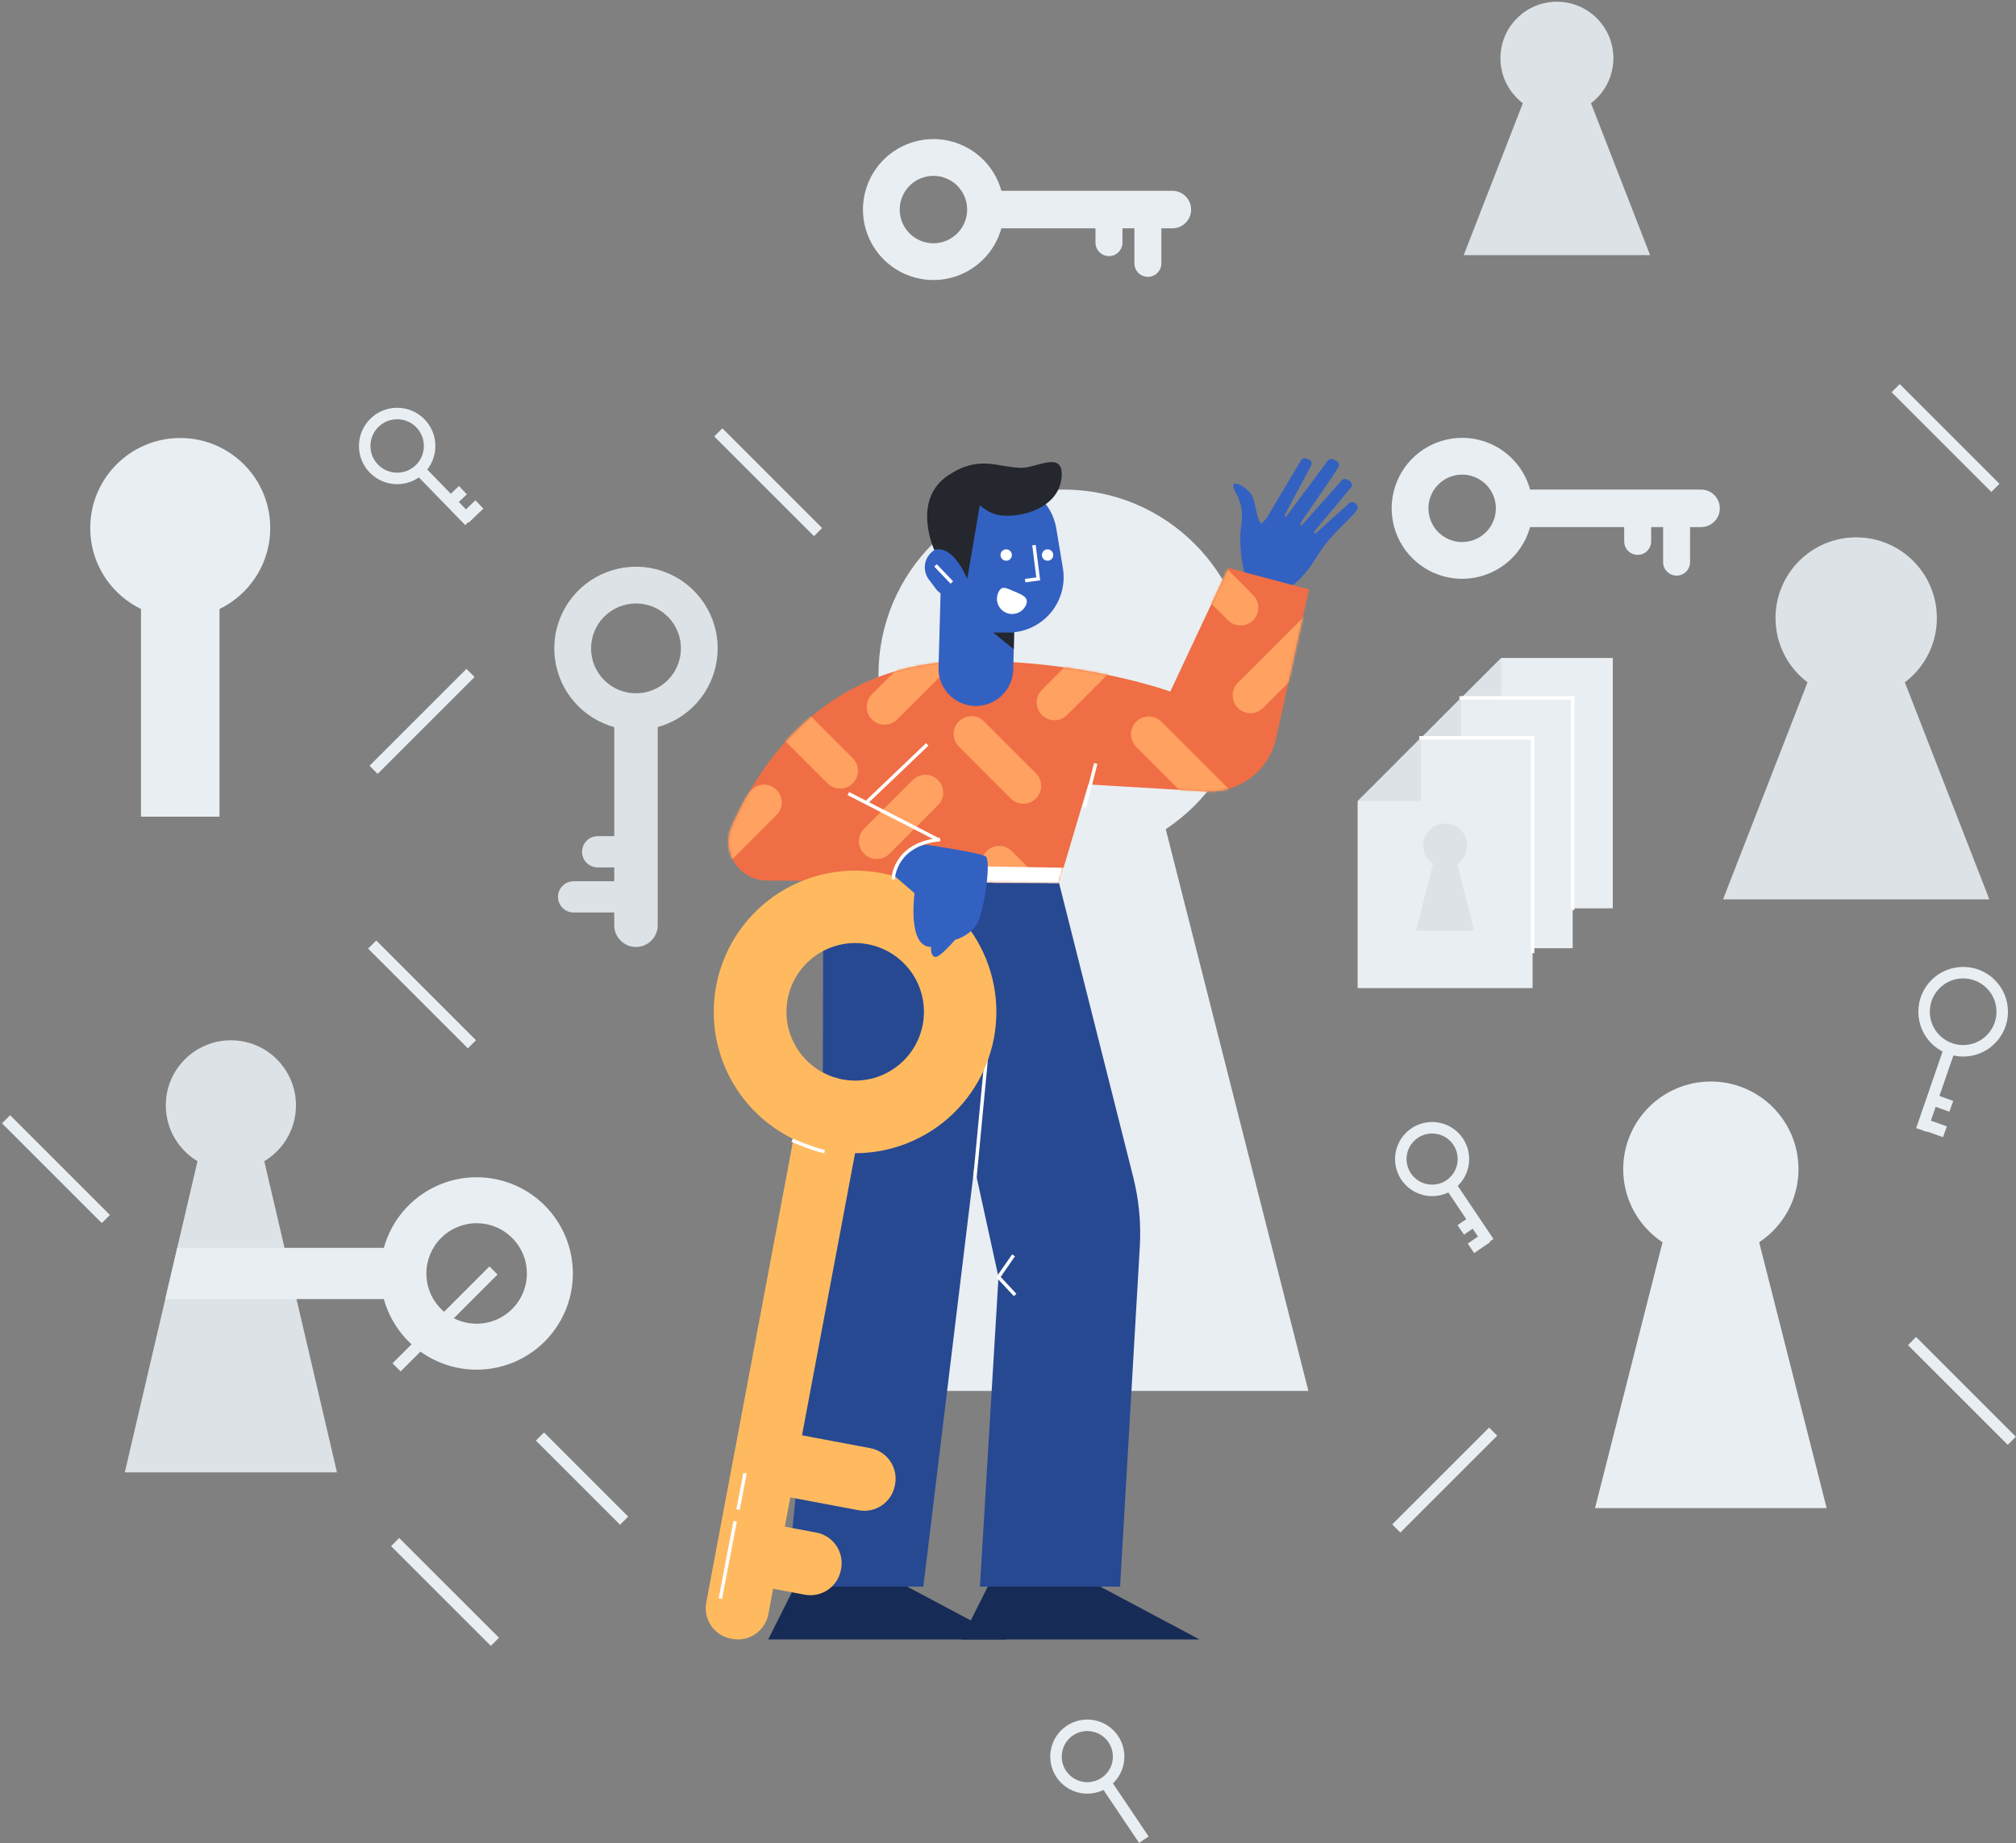 <?xml version="1.0" encoding="UTF-8"?>
<svg width="877px" height="802px" viewBox="0 0 877 802" version="1.1" xmlns="http://www.w3.org/2000/svg" xmlns:xlink="http://www.w3.org/1999/xlink">
    <rect x="0" y="0" width="877" height="802" fill="#808080" stroke="none"/>
    <title>5C6B4331-7BD9-4A4D-97C4-1FD6924B8DDC</title>
    <defs>
        <path d="M192.22,53.795 C192.22,53.795 152.72,39.45 101.965,40.565 C42.135,41.88 13.67,84.65 1.465,112.435 C0.342,114.984 -0.131,117.772 0.09,120.549 C0.311,123.326 1.218,126.004 2.73,128.343 C4.242,130.683 6.311,132.609 8.752,133.951 C11.194,135.293 13.93,136.007 16.715,136.03 L71.215,136.465 L143.83,137.08 L156.545,94.205 L207.68,97.23 C214.69,97.645 221.62,95.548 227.225,91.314 C232.83,87.081 236.745,80.988 238.26,74.13 L252.585,9.335 L217.45,0.015 L192.22,53.795 Z" id="path-1"></path>
    </defs>
    <g id="Page-1" stroke="none" stroke-width="1" fill="none" fill-rule="evenodd">
        <g id="sign-up" transform="translate(-45, -87)">
            <g id="11" transform="translate(47.647, 87.748)">
                <path d="M460.065,373.384 C504.555,373.384 540.62,337.318 540.62,292.829 C540.62,248.339 504.555,212.274 460.065,212.274 C415.575,212.274 379.51,248.339 379.51,292.829 C379.51,337.318 415.575,373.384 460.065,373.384 Z" id="Path" fill="#E9EEF2" fill-rule="nonzero"></path>
                <polygon id="Path" fill="#E9EEF2" fill-rule="nonzero" points="566.52 604.469 353.605 604.469 434.335 286.429 485.79 286.429"></polygon>
                <polygon id="Path" fill="#E9EEF2" fill-rule="nonzero" points="698.95 285.559 698.95 394.479 622.835 394.479 622.835 313.144 650.425 285.559"></polygon>
                <polygon id="Path" fill="#DCE2E5" fill-rule="nonzero" points="650.425 285.559 650.425 313.144 622.835 313.144"></polygon>
                <path d="M660.895,342.019 C666.18,342.019 670.46,337.736 670.46,332.454 C670.46,327.171 666.18,322.889 660.895,322.889 C655.61,322.889 651.33,327.171 651.33,332.454 C651.33,337.736 655.61,342.019 660.895,342.019 Z" id="Path" fill="#DCE2E5" fill-rule="nonzero"></path>
                <polygon id="Path" fill="#DCE2E5" fill-rule="nonzero" points="673.535 369.454 648.255 369.454 657.84 331.694 663.95 331.694"></polygon>
                <polygon id="Path" fill="#E9EEF2" fill-rule="nonzero" points="681.51 302.919 681.51 411.839 605.395 411.839 605.395 330.504 632.985 302.919"></polygon>
                <polygon id="Path" fill="#DCE2E5" fill-rule="nonzero" points="632.985 302.919 632.985 330.504 605.395 330.504"></polygon>
                <path d="M643.45,359.379 C648.735,359.379 653.015,355.096 653.015,349.814 C653.015,344.531 648.735,340.249 643.45,340.249 C638.165,340.249 633.885,344.531 633.885,349.814 C633.885,355.096 638.165,359.379 643.45,359.379 Z" id="Path" fill="#DCE2E5" fill-rule="nonzero"></path>
                <polygon id="Path" fill="#DCE2E5" fill-rule="nonzero" points="656.09 386.814 630.81 386.814 640.395 349.054 646.505 349.054"></polygon>
                <path d="M274.015,411.299 L274.02,411.299 C279.242,411.299 283.475,407.066 283.475,401.844 L283.475,310.489 C283.475,305.267 279.242,301.034 274.02,301.034 L274.015,301.034 C268.793,301.034 264.56,305.267 264.56,310.489 L264.56,401.844 C264.56,407.066 268.793,411.299 274.015,411.299 Z" id="Path" fill="#DCE2E5" fill-rule="nonzero"></path>
                <path d="M246.885,382.704 C243.132,382.704 240.09,385.746 240.09,389.499 C240.09,393.252 243.132,396.294 246.885,396.294 L272.94,396.294 C276.693,396.294 279.735,393.252 279.735,389.499 C279.735,385.746 276.693,382.704 272.94,382.704 L246.885,382.704 Z" id="Path" fill="#DCE2E5" fill-rule="nonzero"></path>
                <path d="M257.35,363.089 C253.597,363.089 250.555,366.131 250.555,369.884 C250.555,373.637 253.597,376.679 257.35,376.679 L275.45,376.679 C279.202,376.679 282.245,373.637 282.245,369.884 C282.245,366.131 279.202,363.089 275.45,363.089 L257.35,363.089 Z" id="Path" fill="#DCE2E5" fill-rule="nonzero"></path>
                <path d="M274.015,261.834 C277.88,261.833 281.658,262.978 284.872,265.124 C288.086,267.271 290.591,270.322 292.071,273.893 C293.551,277.463 293.938,281.392 293.185,285.183 C292.432,288.973 290.571,292.456 287.838,295.189 C285.106,297.922 281.624,299.784 277.834,300.538 C274.043,301.292 270.114,300.906 266.543,299.427 C262.973,297.948 259.921,295.444 257.773,292.23 C255.626,289.017 254.48,285.239 254.48,281.374 C254.485,276.194 256.545,271.228 260.207,267.564 C263.869,263.901 268.835,261.84 274.015,261.834 L274.015,261.834 Z M274.015,245.834 C266.986,245.834 260.114,247.918 254.27,251.823 C248.425,255.728 243.87,261.279 241.18,267.773 C238.49,274.267 237.786,281.413 239.158,288.307 C240.529,295.201 243.914,301.534 248.884,306.504 C253.855,311.475 260.187,314.86 267.081,316.231 C273.975,317.602 281.121,316.898 287.615,314.208 C294.11,311.518 299.66,306.963 303.565,301.119 C307.47,295.274 309.555,288.403 309.555,281.374 C309.555,271.948 305.81,262.908 299.145,256.243 C292.48,249.578 283.441,245.834 274.015,245.834 Z" id="Shape" fill="#DCE2E5" fill-rule="nonzero"></path>
                <path d="M737.35,228.599 C741.855,228.599 745.51,224.945 745.51,220.439 C745.51,215.932 741.855,212.279 737.35,212.279 L658.52,212.279 C654.015,212.279 650.36,215.932 650.36,220.439 C650.36,224.945 654.015,228.599 658.52,228.599 L737.35,228.599 Z" id="Path" fill="#E9EEF2" fill-rule="nonzero"></path>
                <path d="M720.84,243.849 C720.84,247.088 723.465,249.714 726.7,249.714 C729.94,249.714 732.565,247.088 732.565,243.849 L732.565,221.369 C732.565,218.13 729.94,215.504 726.7,215.504 C723.465,215.504 720.84,218.13 720.84,221.369 L720.84,243.849 Z" id="Path" fill="#E9EEF2" fill-rule="nonzero"></path>
                <path d="M703.91,234.824 C703.91,238.063 706.535,240.689 709.775,240.689 C713.01,240.689 715.635,238.063 715.635,234.824 L715.635,219.209 C715.635,215.97 713.01,213.344 709.775,213.344 C706.535,213.344 703.91,215.97 703.91,219.209 L703.91,234.824 Z" id="Path" fill="#E9EEF2" fill-rule="nonzero"></path>
                <path d="M633.41,205.769 C636.31,205.769 639.145,206.629 641.56,208.24 C643.97,209.852 645.85,212.142 646.96,214.822 C648.07,217.501 648.36,220.45 647.795,223.295 C647.225,226.139 645.83,228.753 643.78,230.803 C641.73,232.854 639.115,234.251 636.27,234.817 C633.425,235.383 630.48,235.092 627.8,233.982 C625.12,232.872 622.83,230.993 621.215,228.581 C619.605,226.17 618.745,223.334 618.745,220.434 C618.75,216.546 620.295,212.819 623.045,210.07 C625.795,207.321 629.52,205.774 633.41,205.769 Z M633.41,189.769 C627.345,189.77 621.415,191.569 616.375,194.939 C611.335,198.309 607.405,203.099 605.085,208.702 C602.765,214.306 602.155,220.471 603.34,226.419 C604.525,232.367 607.445,237.831 611.735,242.119 C616.02,246.407 621.485,249.327 627.435,250.51 C633.385,251.693 639.55,251.085 645.15,248.764 C650.755,246.443 655.545,242.513 658.91,237.47 C662.28,232.427 664.08,226.498 664.08,220.434 C664.08,216.406 663.285,212.418 661.745,208.698 C660.205,204.977 657.945,201.596 655.095,198.749 C652.25,195.901 648.87,193.642 645.145,192.102 C641.425,190.561 637.435,189.768 633.41,189.769 L633.41,189.769 Z" id="Shape" fill="#E9EEF2" fill-rule="nonzero"></path>
                <path d="M507.35,98.599 C511.855,98.599 515.51,94.945 515.51,90.439 C515.51,85.932 511.855,82.279 507.35,82.279 L428.52,82.279 C424.015,82.279 420.36,85.932 420.36,90.439 C420.36,94.945 424.015,98.599 428.52,98.599 L507.35,98.599 Z" id="Path" fill="#E9EEF2" fill-rule="nonzero"></path>
                <path d="M490.84,113.849 C490.84,117.088 493.465,119.714 496.7,119.714 C499.94,119.714 502.565,117.088 502.565,113.849 L502.565,91.369 C502.565,88.13 499.94,85.504 496.7,85.504 C493.465,85.504 490.84,88.13 490.84,91.369 L490.84,113.849 Z" id="Path" fill="#E9EEF2" fill-rule="nonzero"></path>
                <path d="M473.91,104.824 C473.91,108.063 476.535,110.689 479.775,110.689 C483.01,110.689 485.635,108.063 485.635,104.824 L485.635,89.209 C485.635,85.97 483.01,83.344 479.775,83.344 C476.535,83.344 473.91,85.97 473.91,89.209 L473.91,104.824 Z" id="Path" fill="#E9EEF2" fill-rule="nonzero"></path>
                <path d="M403.41,75.769 C406.31,75.769 409.145,76.629 411.56,78.24 C413.97,79.852 415.85,82.142 416.96,84.822 C418.07,87.501 418.36,90.45 417.795,93.295 C417.225,96.139 415.83,98.753 413.78,100.803 C411.73,102.854 409.115,104.251 406.27,104.817 C403.425,105.383 400.48,105.092 397.8,103.982 C395.12,102.872 392.83,100.993 391.215,98.581 C389.605,96.17 388.745,93.334 388.745,90.434 C388.75,86.546 390.295,82.819 393.045,80.07 C395.795,77.321 399.52,75.774 403.41,75.769 Z M403.41,59.769 C397.345,59.77 391.415,61.569 386.375,64.939 C381.335,68.309 377.405,73.099 375.085,78.702 C372.765,84.306 372.155,90.471 373.34,96.419 C374.525,102.367 377.445,107.831 381.735,112.119 C386.02,116.407 391.485,119.327 397.435,120.51 C403.385,121.693 409.55,121.085 415.15,118.764 C420.755,116.443 425.545,112.513 428.91,107.47 C432.28,102.427 434.08,96.498 434.08,90.434 C434.08,86.406 433.285,82.418 431.745,78.698 C430.205,74.977 427.945,71.596 425.095,68.749 C422.25,65.901 418.87,63.642 415.145,62.102 C411.425,60.561 407.435,59.768 403.41,59.769 L403.41,59.769 Z" id="Shape" fill="#E9EEF2" fill-rule="nonzero"></path>
                <path d="M97.795,508.519 C113.43,508.519 126.105,495.844 126.105,480.209 C126.105,464.574 113.43,451.899 97.795,451.899 C82.16,451.899 69.485,464.574 69.485,480.209 C69.485,495.844 82.16,508.519 97.795,508.519 Z" id="Path" fill="#DCE2E5" fill-rule="nonzero"></path>
                <path d="M75.76,268.149 C97.384,268.149 114.915,250.618 114.915,228.994 C114.915,207.369 97.384,189.839 75.76,189.839 C54.135,189.839 36.605,207.369 36.605,228.994 C36.605,250.618 54.135,268.149 75.76,268.149 Z" id="Path" fill="#E9EEF2" fill-rule="nonzero"></path>
                <polygon id="Path" fill="#DCE2E5" fill-rule="nonzero" points="143.95 639.904 51.64 639.904 69.25 564.509 74.455 542.229 86.64 490.059 108.95 490.059 121.135 542.229 126.34 564.509"></polygon>
                <path d="M804.835,303.249 C824.215,303.249 839.93,287.536 839.93,268.154 C839.93,248.771 824.215,233.059 804.835,233.059 C785.455,233.059 769.74,248.771 769.74,268.154 C769.74,287.536 785.455,303.249 804.835,303.249 Z" id="Path" fill="#DCE2E5" fill-rule="nonzero"></path>
                <polygon id="Path" fill="#DCE2E5" fill-rule="nonzero" points="862.76 390.584 746.91 390.584 790.835 277.724 818.835 277.724"></polygon>
                <path d="M674.64,49.133 C688.206,49.133 699.206,38.134 699.206,24.567 C699.206,10.999 688.206,0 674.64,0 C661.074,0 650.073,10.999 650.073,24.567 C650.073,38.134 661.074,49.133 674.64,49.133 Z" id="Path" fill="#DCE2E5" fill-rule="nonzero"></path>
                <polygon id="Path" fill="#DCE2E5" fill-rule="nonzero" points="715.187 110.267 634.092 110.267 664.84 31.265 684.44 31.265"></polygon>
                <path d="M741.605,546.094 C762.66,546.094 779.73,529.025 779.73,507.969 C779.73,486.913 762.66,469.844 741.605,469.844 C720.55,469.844 703.48,486.913 703.48,507.969 C703.48,529.025 720.55,546.094 741.605,546.094 Z" id="Path" fill="#E9EEF2" fill-rule="nonzero"></path>
                <polygon id="Path" fill="#E9EEF2" fill-rule="nonzero" points="791.99 655.464 691.22 655.464 729.43 504.939 753.78 504.939"></polygon>
                <path d="M851.365,456.479 C860.755,456.479 868.365,448.868 868.365,439.479 C868.365,430.09 860.755,422.479 851.365,422.479 C841.975,422.479 834.365,430.09 834.365,439.479 C834.365,448.868 841.975,456.479 851.365,456.479 Z" id="Path" stroke="#E9EEF2" stroke-width="5"></path>
                <line x1="845.525" y1="455.449" x2="833.285" y2="490.939" id="Path" stroke="#E9EEF2" stroke-width="5"></line>
                <line x1="833.54" y1="488.204" x2="843.44" y2="491.709" id="Path" stroke="#E9EEF2" stroke-width="5"></line>
                <line x1="837.87" y1="477.649" x2="846.21" y2="480.634" id="Path" stroke="#E9EEF2" stroke-width="5"></line>
                <path d="M170.125,207.429 C177.926,207.429 184.25,201.105 184.25,193.304 C184.25,185.503 177.926,179.179 170.125,179.179 C162.324,179.179 156,185.503 156,193.304 C156,201.105 162.324,207.429 170.125,207.429 Z" id="Path" stroke="#E9EEF2" stroke-width="5"></path>
                <line x1="179.785" y1="203.619" x2="201.53" y2="225.994" id="Path" stroke="#E9EEF2" stroke-width="5"></line>
                <line x1="199.595" y1="224.779" x2="205.905" y2="218.749" id="Path" stroke="#E9EEF2" stroke-width="5"></line>
                <line x1="193.385" y1="217.614" x2="198.725" y2="212.544" id="Path" stroke="#E9EEF2" stroke-width="5"></line>
                <path d="M620.355,517.214 C627.88,517.214 633.98,511.114 633.98,503.589 C633.98,496.064 627.88,489.964 620.355,489.964 C612.83,489.964 606.73,496.064 606.73,503.589 C606.73,511.114 612.83,517.214 620.355,517.214 Z" id="Path" stroke="#E9EEF2" stroke-width="5"></path>
                <line x1="628.165" y1="514.759" x2="644.95" y2="539.734" id="Path" stroke="#E9EEF2" stroke-width="5"></line>
                <path d="M470.355,777.214 C477.88,777.214 483.98,771.114 483.98,763.589 C483.98,756.064 477.88,749.964 470.355,749.964 C462.83,749.964 456.73,756.064 456.73,763.589 C456.73,771.114 462.83,777.214 470.355,777.214 Z" id="Path" stroke="#E9EEF2" stroke-width="5"></path>
                <line x1="478.165" y1="774.759" x2="494.95" y2="799.734" id="Path" stroke="#E9EEF2" stroke-width="5"></line>
                <line x1="644.19" y1="537.664" x2="637.245" y2="542.419" id="Path" stroke="#E9EEF2" stroke-width="5"></line>
                <line x1="638.665" y1="530.379" x2="632.815" y2="534.409" id="Path" stroke="#E9EEF2" stroke-width="5"></line>
                <line x1="0" y1="486.274" x2="43.395" y2="529.669" id="Path" stroke="#E9EEF2" stroke-width="5"></line>
                <line x1="822.005" y1="168.144" x2="865.4" y2="211.539" id="Path" stroke="#E9EEF2" stroke-width="5"></line>
                <line x1="159.25" y1="410.244" x2="202.65" y2="453.639" id="Path" stroke="#E9EEF2" stroke-width="5"></line>
                <line x1="829.125" y1="582.769" x2="872.525" y2="626.164" id="Path" stroke="#E9EEF2" stroke-width="5"></line>
                <line x1="309.83" y1="187.384" x2="353.225" y2="230.779" id="Path" stroke="#E9EEF2" stroke-width="5"></line>
                <line x1="202.025" y1="292.069" x2="159.875" y2="334.219" id="Path" stroke="#E9EEF2" stroke-width="5"></line>
                <line x1="169.25" y1="670.244" x2="212.65" y2="713.639" id="Path" stroke="#E9EEF2" stroke-width="5"></line>
                <line x1="212.025" y1="552.069" x2="169.875" y2="594.219" id="Path" stroke="#E9EEF2" stroke-width="5"></line>
                <line x1="646.91" y1="622.179" x2="604.765" y2="664.329" id="Path" stroke="#E9EEF2" stroke-width="5"></line>
                <line x1="232.245" y1="624.314" x2="268.86" y2="660.929" id="Path" stroke="#E9EEF2" stroke-width="5"></line>
                <polygon id="Path" fill="#E9EEF2" fill-rule="nonzero" points="92.835 240.759 58.68 240.759 58.68 354.604 92.835 354.604"></polygon>
                <polygon id="Path" fill="#E9EEF2" fill-rule="nonzero" points="664.065 320.279 664.065 429.199 587.95 429.199 587.95 347.864 615.54 320.279"></polygon>
                <polygon id="Path" fill="#DCE2E5" fill-rule="nonzero" points="615.54 320.279 615.54 347.864 587.95 347.864"></polygon>
                <path d="M626.01,376.739 C631.295,376.739 635.575,372.456 635.575,367.174 C635.575,361.891 631.295,357.609 626.01,357.609 C620.725,357.609 616.445,361.891 616.445,367.174 C616.445,372.456 620.725,376.739 626.01,376.739 Z" id="Path" fill="#DCE2E5" fill-rule="nonzero"></path>
                <polygon id="Path" fill="#DCE2E5" fill-rule="nonzero" points="638.65 404.174 613.37 404.174 622.955 366.414 629.065 366.414"></polygon>
                <line x1="615.54" y1="320.279" x2="664.065" y2="320.279" id="Path" stroke="#FFFFFF" stroke-width="1.5" stroke-linecap="square"></line>
                <line x1="664.065" y1="413.249" x2="664.065" y2="320.279" id="Path" stroke="#FFFFFF" stroke-width="1.5" stroke-linecap="square"></line>
                <line x1="632.985" y1="302.919" x2="681.51" y2="302.919" id="Path" stroke="#FFFFFF" stroke-width="1.5" stroke-linecap="square"></line>
                <line x1="681.51" y1="394.479" x2="681.51" y2="302.919" id="Path" stroke="#FFFFFF" stroke-width="1.5" stroke-linecap="square"></line>
                <path d="M181.54,553.364 C181.54,556.317 180.367,559.148 178.28,561.237 C176.193,563.326 173.363,564.501 170.41,564.504 L69.25,564.504 L74.455,542.209 L170.41,542.209 C171.873,542.209 173.322,542.499 174.674,543.06 C176.026,543.621 177.254,544.443 178.287,545.479 C179.321,546.515 180.14,547.745 180.698,549.098 C181.256,550.451 181.542,551.9 181.54,553.364 L181.54,553.364 Z" id="Path" fill="#E9EEF2" fill-rule="nonzero"></path>
                <path d="M204.7,531.499 C209.024,531.5 213.251,532.783 216.846,535.186 C220.441,537.589 223.243,541.004 224.897,545 C226.551,548.995 226.983,553.391 226.139,557.632 C225.295,561.874 223.212,565.769 220.154,568.826 C217.096,571.884 213.2,573.966 208.959,574.809 C204.717,575.652 200.321,575.219 196.326,573.564 C192.331,571.909 188.917,569.106 186.514,565.511 C184.112,561.915 182.83,557.688 182.83,553.364 C182.836,547.566 185.143,542.008 189.243,537.908 C193.343,533.809 198.902,531.504 204.7,531.499 L204.7,531.499 Z M204.7,511.499 C196.42,511.499 188.325,513.954 181.441,518.554 C174.556,523.154 169.19,529.693 166.022,537.343 C162.853,544.993 162.024,553.41 163.639,561.531 C165.255,569.652 169.242,577.112 175.097,582.967 C180.952,588.822 188.411,592.809 196.532,594.424 C204.653,596.04 213.071,595.211 220.721,592.042 C228.371,588.873 234.909,583.507 239.509,576.623 C244.109,569.738 246.565,561.644 246.565,553.364 C246.563,542.261 242.152,531.613 234.301,523.762 C226.45,515.911 215.803,511.5 204.7,511.499 L204.7,511.499 Z" id="Shape" fill="#E9EEF2" fill-rule="nonzero"></path>
                <path d="M399.02,689.634 L421.22,506.939 L431.72,554.939 L423.635,689.634 L484.61,689.634 L493.195,541.634 C493.784,531.487 492.82,521.309 490.335,511.454 L458.06,383.454 L355.505,382.634 L355.14,533.709 L339.54,689.634 L399.02,689.634 Z" id="Path" fill="#274992" fill-rule="nonzero"></path>
                <line x1="421.525" y1="510.909" x2="428.41" y2="438.779" id="Path" stroke="#FFFFFF" stroke-width="1.5" stroke-linecap="square"></line>
                <path d="M538.48,248.054 L537.375,241.809 C537.05,238.763 536.885,235.702 536.875,232.639 C536.875,227.854 539.47,221.884 535.05,213.949 C530.63,206.014 539.55,210.809 541.81,214.554 C543.72,217.679 543.74,224.719 545.905,227.054 C546.805,226.406 547.61,225.633 548.29,224.759 L563.29,199.614 C563.52,199.207 563.895,198.898 564.335,198.744 C564.775,198.589 565.26,198.6 565.695,198.774 L566.695,199.179 C566.945,199.28 567.175,199.433 567.365,199.628 C567.555,199.822 567.7,200.055 567.795,200.309 C567.89,200.564 567.93,200.836 567.91,201.107 C567.895,201.378 567.82,201.643 567.695,201.884 C564.84,207.384 555.89,223.589 556.195,223.704 L556.73,224.204 L574.935,199.734 C575.205,199.346 575.61,199.07 576.07,198.959 C576.53,198.848 577.015,198.908 577.435,199.129 L578.79,199.854 C579.025,199.976 579.23,200.146 579.395,200.351 C579.56,200.556 579.68,200.793 579.75,201.047 C579.82,201.3 579.84,201.566 579.8,201.827 C579.765,202.088 579.675,202.339 579.54,202.564 C576.04,208.414 562.54,227.264 562.84,227.394 L563.53,227.924 L580.87,208.474 C581.155,208.066 581.59,207.784 582.075,207.686 C582.565,207.588 583.075,207.682 583.495,207.949 L584.535,208.614 C584.75,208.751 584.94,208.93 585.085,209.139 C585.23,209.349 585.335,209.585 585.39,209.835 C585.445,210.085 585.45,210.344 585.405,210.595 C585.36,210.847 585.27,211.088 585.13,211.304 L568.91,230.709 L569.535,231.479 L584.095,218.414 C584.41,218.057 584.845,217.828 585.32,217.771 C585.79,217.714 586.27,217.832 586.66,218.104 L587.16,218.449 C587.575,218.741 587.86,219.184 587.95,219.682 C588.045,220.181 587.94,220.696 587.66,221.119 C585.66,224.154 578.985,229.619 573.985,236.004 C570.105,240.949 568.44,245.399 562.875,251.094 C560.525,253.509 556.745,256.044 554.675,257.474" id="Path" fill="#3361C2" fill-rule="nonzero"></path>
                <polygon id="Path" fill="#162C56" fill-rule="nonzero" points="427.05 689.634 415.52 712.614 519.195 712.614 476.01 689.634"></polygon>
                <polygon id="Path" fill="#162C56" fill-rule="nonzero" points="343.055 689.634 331.53 712.614 435.2 712.614 392.015 689.634"></polygon>
                <path d="M506.45,300.169 C506.45,300.169 466.95,285.824 416.195,286.939 C356.365,288.254 327.9,331.024 315.695,358.809 C314.571,361.358 314.099,364.146 314.32,366.922 C314.541,369.699 315.448,372.377 316.96,374.717 C318.472,377.056 320.541,378.983 322.982,380.325 C325.423,381.667 328.159,382.381 330.945,382.404 L458.06,383.454 L470.775,340.579 L521.91,343.604 C528.92,344.019 535.85,341.922 541.455,337.688 C547.06,333.455 550.975,327.362 552.49,320.504 L566.815,255.709 L531.68,246.389 L506.45,300.169 Z" id="Path" fill="#EF6E45" fill-rule="nonzero"></path>
                <g id="Clipped" transform="translate(314.23, 246.374)">
                    <mask id="mask-2" fill="white">
                        <use xlink:href="#path-1"></use>
                    </mask>
                    <g id="Path"></g>
                    <g id="Group" mask="url(#mask-2)">
                        <g transform="translate(-21.5, -23)" id="Path">
                            <line x1="36.9" y1="78.03" x2="70.115" y2="111.245" stroke="#FFA161" stroke-width="15.5" stroke-linecap="round"></line>
                            <line x1="89.415" y1="83.46" x2="126.235" y2="46.635" stroke="#FFA161" stroke-width="15.5" stroke-linecap="round"></line>
                            <line x1="149.805" y1="117.84" x2="127.215" y2="95.245" stroke="#FFA161" stroke-width="15.5" stroke-linecap="round"></line>
                            <line x1="163.335" y1="81.515" x2="196.12" y2="48.73" stroke="#FFA161" stroke-width="15.5" stroke-linecap="round"></line>
                            <line x1="204.375" y1="95.375" x2="242.13" y2="133.13" stroke="#FFA161" stroke-width="15.5" stroke-linecap="round"></line>
                            <line x1="248.595" y1="78.44" x2="285.775" y2="41.255" stroke="#FFA161" stroke-width="15.5" stroke-linecap="round"></line>
                            <line x1="244.285" y1="40.285" x2="204.495" y2="0.495" stroke="#FFA161" stroke-width="15.5" stroke-linecap="round"></line>
                            <line x1="107.185" y1="120.745" x2="86.015" y2="141.91" stroke="#FFA161" stroke-width="15.5" stroke-linecap="round"></line>
                            <line x1="36.94" y1="125.04" x2="0.34" y2="161.64" stroke="#FFA161" stroke-width="15.5" stroke-linecap="round"></line>
                            <line x1="139.27" y1="151.695" x2="167.68" y2="180.105" stroke="#FFA161" stroke-width="15.5" stroke-linecap="round"></line>
                            <line x1="175.975" y1="157.1" x2="114.505" y2="156.075" stroke="#FFFFFF" stroke-width="7" stroke-linecap="square"></line>
                        </g>
                    </g>
                </g>
                <line x1="423.445" y1="233.054" x2="421.88" y2="290.194" id="Path" stroke="#3361C2" stroke-width="32.5" stroke-linecap="round" stroke-linejoin="round"></line>
                <path d="M432.445,274.414 L435.485,274.479 C439.02,274.554 442.529,273.849 445.761,272.413 C448.993,270.978 451.869,268.847 454.184,266.174 C456.499,263.5 458.196,260.349 459.155,256.945 C460.113,253.541 460.31,249.967 459.73,246.479 L456.865,229.209 C455.938,223.627 453.075,218.551 448.777,214.871 C444.479,211.191 439.022,209.144 433.365,209.089 L433.365,209.089 C430.205,209.056 427.07,209.647 424.138,210.826 C421.207,212.005 418.537,213.751 416.28,215.962 C414.023,218.174 412.223,220.808 410.985,223.715 C409.746,226.622 409.092,229.744 409.06,232.904 L408.91,250.114 C408.846,256.446 411.281,262.548 415.687,267.097 C420.093,271.646 426.114,274.275 432.445,274.414 L432.445,274.414 Z" id="Path" fill="#3361C2" fill-rule="nonzero"></path>
                <path d="M404.442,255.431 C407.371,259.344 412.917,260.142 416.828,257.213 C420.74,254.285 421.536,248.739 418.607,244.826 L415.602,240.812 C412.672,236.899 407.127,236.101 403.215,239.029 C399.303,241.958 398.507,247.504 401.436,251.416 L404.442,255.431 Z" id="Path" fill="#3361C2" fill-rule="nonzero"></path>
                <line x1="404.83" y1="245.804" x2="410.91" y2="252.174" id="Path" stroke="#FFFFFF" stroke-width="1.5" stroke-linecap="square"></line>
                <polyline id="Path" stroke="#FFFFFF" stroke-width="1.5" stroke-linecap="square" points="447.24 237.204 449.01 251.139 444.06 251.794"></polyline>
                <path d="M431.58,257.209 C430.89,258.819 430.869,260.638 431.52,262.264 C432.171,263.891 433.442,265.192 435.052,265.881 C436.663,266.571 438.481,266.592 440.108,265.941 C441.734,265.29 443.035,264.019 443.725,262.409 C445.16,259.059 441.665,257.909 438.31,256.469 C434.955,255.029 433.015,253.859 431.58,257.209 Z" id="Path" fill="#FFFFFF" fill-rule="nonzero"></path>
                <path d="M418.125,251.099 L422.545,225.249 L423.59,219.114 C425.237,220.578 427.113,221.76 429.145,222.614 C436.52,225.754 457.59,222.309 459.145,207.174 C460.435,194.829 448.195,202.974 441.53,202.819 C431.065,202.569 423.31,197.129 409.835,206.089 C393.7,216.819 403.795,238.589 403.795,238.589 C403.795,238.589 411.025,235.019 418.125,251.099 Z" id="Path" fill="#24272D" fill-rule="nonzero"></path>
                <polygon id="Path" fill="#24272D" fill-rule="nonzero" points="438.47 274.484 429.41 274.489 438.35 281.744"></polygon>
                <path d="M435.075,243.234 C436.442,243.234 437.55,242.126 437.55,240.759 C437.55,239.392 436.442,238.284 435.075,238.284 C433.708,238.284 432.6,239.392 432.6,240.759 C432.6,242.126 433.708,243.234 435.075,243.234 Z" id="Path" fill="#FFFFFF" fill-rule="nonzero"></path>
                <path d="M453.065,243.234 C454.432,243.234 455.54,242.126 455.54,240.759 C455.54,239.392 454.432,238.284 453.065,238.284 C451.698,238.284 450.59,239.392 450.59,240.759 C450.59,242.126 451.698,243.234 453.065,243.234 Z" id="Path" fill="#FFFFFF" fill-rule="nonzero"></path>
                <path d="M361.14,471.567 L360.639,471.472 C353.317,470.096 346.265,474.915 344.889,482.237 L304.592,696.524 C303.215,703.849 308.034,710.899 315.356,712.279 L315.858,712.369 C323.18,713.749 330.231,708.929 331.608,701.609 L371.905,487.317 C373.282,479.995 368.462,472.944 361.14,471.567 Z" id="Path" fill="#FFBA5F" fill-rule="nonzero"></path>
                <path d="M313.292,672.469 L313.198,672.969 C311.821,680.294 316.641,687.344 323.963,688.719 L347.407,693.129 C354.729,694.504 361.781,689.689 363.158,682.364 L363.252,681.864 C364.629,674.539 359.809,667.489 352.487,666.112 L329.043,661.704 C321.721,660.327 314.669,665.146 313.292,672.469 Z" id="Path" fill="#FFBA5F" fill-rule="nonzero"></path>
                <path d="M329.165,634.302 L329.071,634.803 C327.694,642.125 332.514,649.177 339.836,650.554 L370.881,656.392 C378.203,657.769 385.255,652.949 386.632,645.627 L386.726,645.126 C388.103,637.804 383.284,630.752 375.962,629.375 L344.916,623.537 C337.594,622.16 330.542,626.98 329.165,634.302 Z" id="Path" fill="#FFBA5F" fill-rule="nonzero"></path>
                <path d="M369.33,409.589 C371.202,409.593 373.07,409.77 374.91,410.119 C382.226,411.501 388.765,415.56 393.248,421.505 C397.731,427.449 399.838,434.852 399.155,442.266 C398.473,449.681 395.051,456.574 389.558,461.601 C384.065,466.627 376.896,469.425 369.45,469.449 C367.571,469.446 365.696,469.268 363.85,468.919 C356.533,467.537 349.994,463.477 345.511,457.532 C341.028,451.587 338.922,444.184 339.605,436.769 C340.288,429.354 343.71,422.46 349.204,417.434 C354.698,412.408 361.869,409.611 369.315,409.589 L369.315,409.589 L369.33,409.589 Z M369.315,378.089 C353.508,378.09 338.309,384.18 326.874,395.094 C315.44,406.008 308.649,420.907 307.912,436.697 C307.175,452.487 312.548,467.954 322.916,479.886 C333.284,491.817 347.85,499.297 363.588,500.771 C379.326,502.245 395.027,497.6 407.43,487.801 C419.833,478.002 427.985,463.801 430.193,448.149 C432.4,432.497 428.494,416.596 419.285,403.749 C410.076,390.901 396.272,382.095 380.74,379.159 C376.973,378.447 373.148,378.089 369.315,378.089 L369.315,378.089 Z" id="Shape" fill="#FFBA5F" fill-rule="nonzero"></path>
                <path d="M386.17,380.129 L395.2,387.914 C395.2,387.914 391.915,411.299 402.38,411.299 C402.38,411.299 401.965,415.004 404.02,415.614 C406.075,416.224 412.84,408.174 412.84,408.174 C412.84,408.174 421.045,406.174 423.505,398.784 C425.965,391.394 428.43,373.554 426.17,371.914 C423.91,370.274 400.12,366.784 400.12,366.784 C400.12,366.784 390.07,366.784 386.17,380.129 Z" id="Path" fill="#3361C2" fill-rule="nonzero"></path>
                <line x1="404.91" y1="364.324" x2="367.065" y2="344.889" id="Path" stroke="#FFFFFF" stroke-width="1.5" stroke-linecap="square"></line>
                <line x1="374.665" y1="348.034" x2="400.18" y2="323.674" id="Path" stroke="#FFFFFF" stroke-width="1.5" stroke-linecap="square"></line>
                <line x1="469.325" y1="349.914" x2="473.835" y2="332.174" id="Path" stroke="#FFFFFF" stroke-width="1.5" stroke-linecap="square"></line>
                <path d="M385.985,381.139 C385.985,381.139 386.68,366.784 405.605,364.639" id="Path" stroke="#FFFFFF" stroke-width="1.5" stroke-linecap="square"></path>
                <polyline id="Path" stroke="#FFFFFF" stroke-width="1.5" stroke-linecap="square" points="437.835 546.094 431.7 554.939 438.45 562.174"></polyline>
                <path d="M342.63,495.679 C342.63,495.679 350.63,499.114 355.33,500.179" id="Path" stroke="#FFFFFF" stroke-width="1.5" stroke-linecap="square"></path>
                <line x1="310.86" y1="694.119" x2="317.015" y2="661.914" id="Path" stroke="#FFFFFF" stroke-width="1.5" stroke-linecap="square"></line>
                <line x1="318.555" y1="655.349" x2="321.325" y2="640.994" id="Path" stroke="#FFFFFF" stroke-width="1.5" stroke-linecap="square"></line>
            </g>
        </g>
    </g>
</svg>